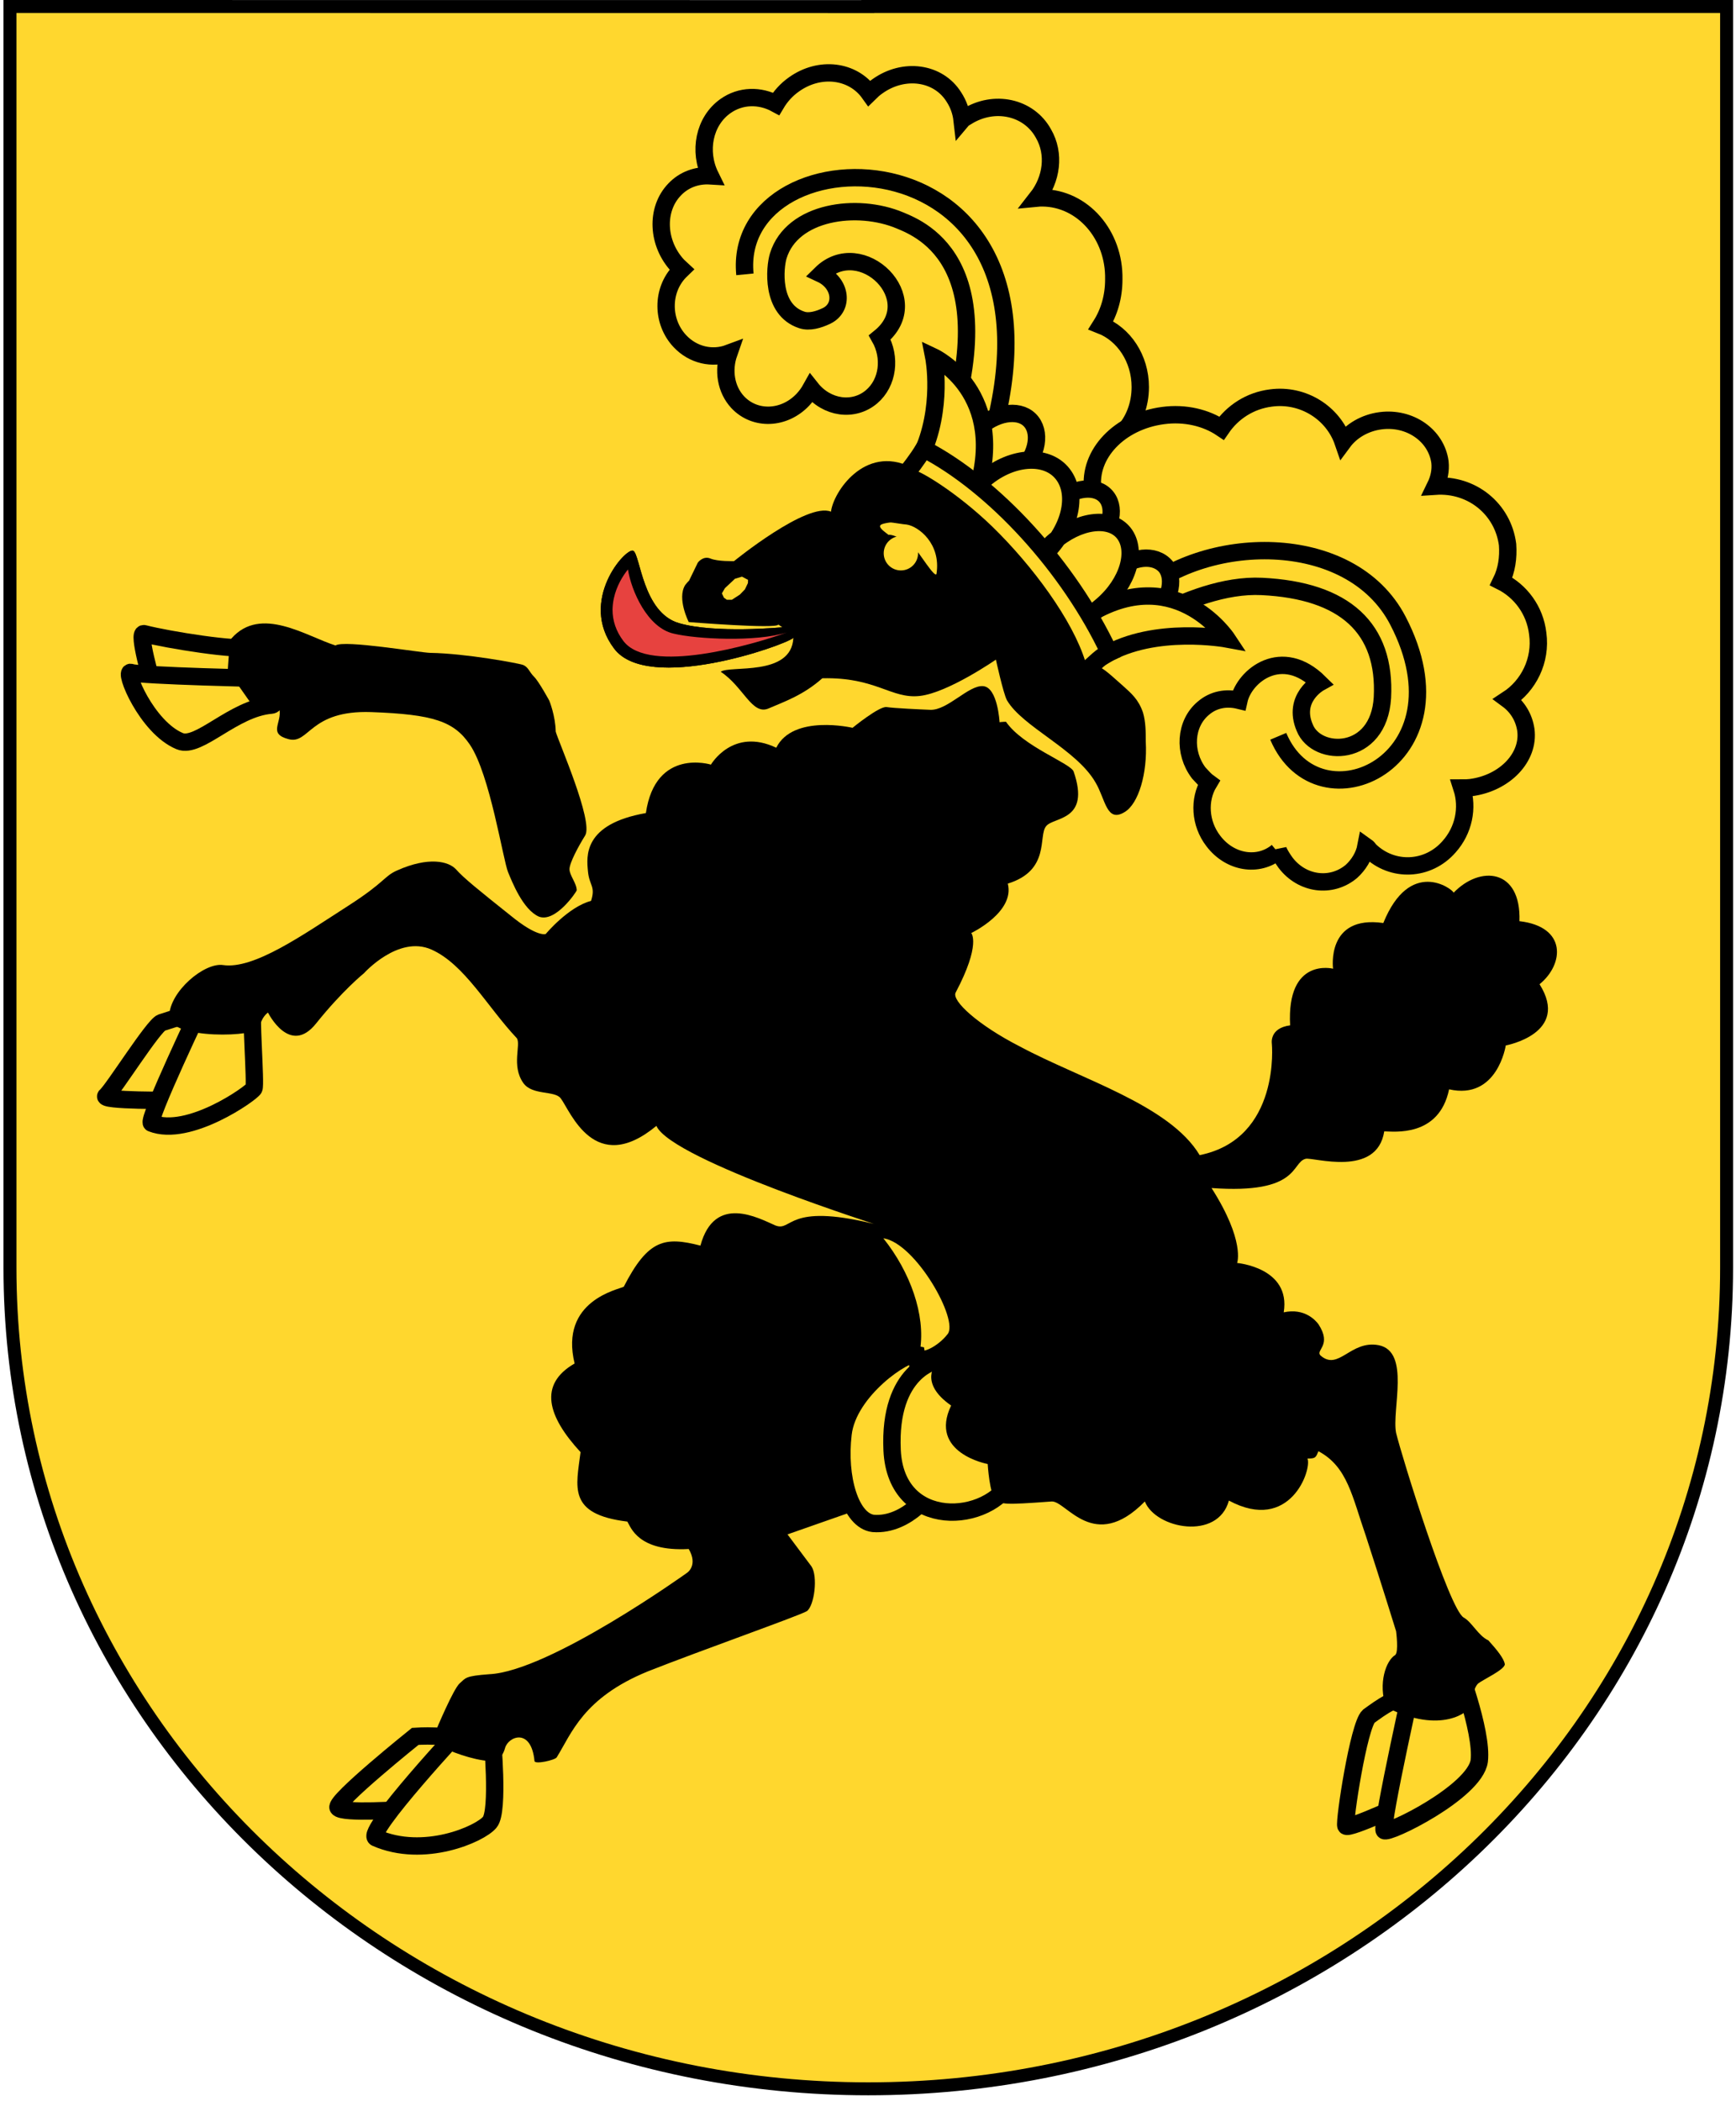 <svg width="100" height="121" viewBox="0 0 100 121" fill="none" xmlns="http://www.w3.org/2000/svg">
<g clip-path="url(#clip0_275_78658)">
<path d="M49.91 0.375H99.516V73.21C99.516 99.379 77.318 120.598 49.945 120.598C22.567 120.598 0.376 99.379 0.376 73.21V0.375H49.91Z" fill="#FFD72E"/>
<path fill-rule="evenodd" clip-rule="evenodd" d="M0.201 0L49.614 0.005V3.4963e-05H99.831V73.012C99.831 99.375 77.535 120.671 50.013 120.671C22.523 120.671 0.201 99.375 0.201 73.012V0ZM50.36 0.746V0.751L0.947 0.746V73.012C0.947 98.932 22.904 119.925 50.013 119.925C77.154 119.925 99.085 98.932 99.085 73.012V0.746H50.36Z" fill="black"/>
<path d="M8.763 39.353C8.763 39.353 11.947 40.105 13.663 39.484C14.684 39.116 14.774 37.195 14.489 37.274C13.721 37.5 9.679 36.853 8.295 36.495C7.9 36.395 8.763 39.353 8.763 39.353V39.353Z" stroke="black" stroke-miterlimit="10"/>
<path d="M15.473 39.084C15.473 39.084 8.026 38.921 7.552 38.731C7.073 38.542 8.442 41.895 10.352 42.684C11.452 43.137 13.431 40.789 15.626 40.61C16.168 40.568 15.473 39.084 15.473 39.084Z" fill="#FFD72E"/>
<path d="M13.337 36.763C13.211 36.895 13.121 38.605 13.121 38.605L14.795 40.99C14.795 40.99 16.137 40.542 16.095 40.832C16.258 41.632 15.416 42.253 16.621 42.569C17.821 42.89 17.816 40.884 21.39 41.011C24.958 41.142 26.153 41.537 27.069 42.89C28.226 44.6 28.974 49.521 29.268 50.232C29.489 50.763 30.116 52.384 31.042 52.79C32.011 53.158 33.221 51.332 33.221 51.279C33.221 50.868 32.805 50.416 32.805 50.058C32.805 49.695 33.321 48.737 33.705 48.121C34.205 47.316 32.147 42.663 32.011 42.132C31.995 41.216 31.642 40.353 31.642 40.353C31.642 40.353 31.047 39.258 30.768 38.979C30.484 38.705 30.432 38.39 30.095 38.284C29.847 38.2 26.842 37.632 24.79 37.6C24.195 37.59 19.816 36.837 19.326 37.174C17.637 36.642 15.026 34.858 13.337 36.763Z" fill="black"/>
<path d="M52.789 78C52.842 78.316 53.789 85.368 53.789 85.579C53.789 85.789 52.3 87.894 50.3 87.737C48.995 87.579 48.263 85.105 48.563 82.579C48.858 80.052 52.163 77.842 52.789 78Z" stroke="black"/>
<path d="M58.316 85.158C56.895 82.894 53.947 78.368 53.947 78.368C53.947 78.368 51.174 78.894 51.389 83.526C51.611 88.158 57 87.789 58.316 85.158Z" fill="#FFD72E"/>
<path d="M58.316 85.158C56.895 82.894 53.947 78.368 53.947 78.368C53.947 78.368 51.174 78.894 51.389 83.526C51.611 88.158 57 87.789 58.316 85.158Z" stroke="black"/>
<path d="M15.474 39.084C15.474 39.084 8.026 38.921 7.553 38.731C7.074 38.542 8.442 41.895 10.353 42.684C11.453 43.137 13.432 40.789 15.626 40.61C16.169 40.568 15.474 39.084 15.474 39.084Z" stroke="black" stroke-miterlimit="10"/>
<path d="M11.889 58.105L10.137 63.368C10.137 63.368 5.689 63.421 6.116 63.105C6.537 62.737 8.847 59.052 9.305 58.895C9.763 58.737 11.889 58.105 11.889 58.105Z" stroke="black" stroke-miterlimit="10"/>
<path d="M11.71 57.684C11.71 57.684 14.779 58.158 14.589 58.105C14.4 58.053 14.752 62.474 14.626 62.684C14.505 62.947 10.873 65.526 8.731 64.684C8.415 64.579 11.71 57.684 11.71 57.684Z" fill="#FFD72E"/>
<path d="M11.71 57.684C11.71 57.684 14.779 58.158 14.589 58.105C14.4 58.053 14.752 62.474 14.626 62.684C14.505 62.947 10.873 65.526 8.731 64.684C8.415 64.579 11.71 57.684 11.71 57.684V57.684Z" stroke="black" stroke-miterlimit="10"/>
<path d="M23.921 100C23.921 100 26.116 99.842 26.495 100.368C26.874 100.894 23.331 104.21 23.331 104.21C23.331 104.21 19.689 104.473 19.474 104.105C19.258 103.737 23.921 100 23.921 100V100Z" stroke="black"/>
<path d="M26.747 99.368L28.347 99.947C28.347 99.947 28.763 104.316 28.21 104.947C27.647 105.631 24.41 107.052 21.652 105.842C21.005 105.526 26.747 99.368 26.747 99.368Z" fill="#FFD72E"/>
<path d="M26.747 99.368L28.347 99.947C28.347 99.947 28.763 104.316 28.21 104.947C27.647 105.631 24.41 107.052 21.652 105.842C21.005 105.526 26.747 99.368 26.747 99.368ZM78.842 98.842C79.579 98.316 80.368 97.684 81.631 97.631L81.421 103.631C81.421 103.631 77.631 105.421 77.526 105.158C77.421 104.895 78.263 99.368 78.842 98.842Z" stroke="black"/>
<path d="M81.579 96C81.579 96 79.526 105.105 79.737 105.421C79.895 105.684 84.947 103.21 85.21 101.421C85.421 99.684 83.842 95.631 83.842 95.631L81.579 96Z" fill="#FFD72E"/>
<path d="M81.579 96C81.579 96 79.526 105.105 79.737 105.421C79.895 105.684 84.947 103.21 85.21 101.421C85.421 99.684 83.842 95.631 83.842 95.631L81.579 96Z" stroke="black"/>
<path d="M54.579 76.842C54 77.579 53.105 77.947 53 77.737C53.316 75.737 52.442 73.263 50.884 71.316C52.737 71.579 55.263 76.052 54.579 76.842ZM29.768 59.789C30.026 60.158 29.442 61.368 30.142 62.368C30.658 63.105 31.973 62.789 32.305 63.263C32.863 64 34.247 67.789 37.81 64.842C38.705 66.842 51.342 70.789 50.284 70.473C45.305 69.263 45.647 70.947 44.673 70.579C43.7 70.158 41.163 68.737 40.347 71.737C38.294 71.21 37.337 71.368 35.931 74.105C35.647 74.263 32.215 74.894 33.1 78.526C30.994 79.737 31.547 81.579 33.442 83.631C33.194 85.631 32.668 87.21 36.137 87.631C36.337 87.947 36.742 89.368 39.673 89.21C40.226 90.158 39.579 90.579 39.579 90.579C39.579 90.579 31.652 96.263 28.179 96.421C26.773 96.526 26.842 96.631 26.479 96.947C26.116 97.263 25.126 99.631 25.126 99.631C25.126 99.631 24.731 100.263 25.289 100.526C25.837 100.842 27.231 101.368 28.2 101.421C28.494 101.473 28.916 101.315 29.089 100.684C29.268 100 30.6 99.473 30.789 101.421C30.81 101.631 31.968 101.368 32.068 101.21C32.921 99.842 33.584 97.789 37.305 96.263C40.373 95.052 46.042 93.052 46.479 92.789C46.91 92.473 47.126 90.789 46.742 90.21C46.352 89.684 45.363 88.368 45.363 88.368C45.363 88.368 48.958 87.105 49.268 87C46.605 82.894 50.337 77.579 54 78.421C53.895 78.526 52.895 79.631 54.789 80.947C53.473 83.684 56.895 84.316 56.895 84.316C56.895 84.316 57 86.105 57.368 86.368C57.737 86.631 57.737 86.684 60.579 86.473C61.421 86.421 63 89.473 65.947 86.473C66.579 88.052 70.158 88.737 70.789 86.421C74.316 88.316 75.579 84.631 75.316 84C75.789 84 75.789 83.947 75.947 83.579C77.631 84.473 77.894 86.21 78.684 88.473C79.526 91.052 80.421 93.947 80.421 93.947C80.421 93.947 80.579 95.158 80.368 95.316C79.842 95.631 79.368 96.947 79.842 98.316C83.052 99.947 84.684 98.526 84.684 98.263C84.737 98 84.894 97.158 85.158 96.947C85.421 96.737 86.684 96.158 86.684 95.842C86.631 95.526 86.263 95.052 85.737 94.473C85.158 94.21 84.789 93.421 84.316 93.158C83.473 92.684 80.737 83.842 80.421 82.526C80.158 81.21 81.263 77.842 79.421 77.473C77.789 77.158 77.105 79 76.052 78.052C75.789 77.737 76.737 77.473 75.947 76.263C75.789 76.052 75.158 75.316 73.947 75.579C74.368 73 71.263 72.737 71.263 72.737C71.263 72.737 71.737 71.473 69.789 68.421C74.894 68.789 74.368 66.947 75.21 66.737C75.631 66.631 79.316 67.842 79.737 65.158C80.263 65.158 82.894 65.526 83.473 62.736C86.263 63.368 86.737 60.21 86.737 60.21C86.737 60.21 90.473 59.526 88.684 56.684C90.105 55.526 90.263 53.368 87.526 53.052C87.631 50.026 85.263 49.826 83.737 51.41C83.631 51.168 81.21 49.4 79.684 53.158C76.368 52.684 76.789 55.789 76.789 55.789C76.789 55.789 74.105 55.105 74.316 59.052C73.105 59.21 73.263 60.105 73.263 60.105C73.263 60.105 73.789 65.579 69.105 66.526C67.368 63.631 62.263 62.158 58.737 60.263C56.368 59.052 54.789 57.631 55.052 57.158C56.526 54.368 55.947 53.736 55.947 53.736C55.947 53.736 58.473 52.531 58.052 50.889C60.526 50.126 59.789 48.121 60.263 47.579C60.684 47.036 62.842 47.3 61.842 44.426C61.631 43.937 58.947 43 57.947 41.568C57.737 41.568 57.579 41.594 57.579 41.594C57.579 41.594 57.473 39.584 56.631 39.516C55.789 39.447 54.579 40.926 53.579 40.879C53.052 40.858 51.495 40.789 51.073 40.721C50.647 40.658 49.11 41.916 49.11 41.916C49.11 41.916 45.689 41.115 44.715 43.063C42.205 41.873 40.952 44.036 40.952 44.036C40.952 44.036 37.758 43.042 37.205 46.826C33.568 47.463 33.789 49.337 33.868 50.173C33.942 51.016 34.321 51.026 34.047 51.884C32.737 52.226 31.437 53.789 31.437 53.789C31.437 53.789 30.968 54 29.421 52.736C27.579 51.268 26.705 50.563 26.279 50.079C25.847 49.594 24.684 49.326 22.884 50.126C22.105 50.468 22.21 50.789 20.031 52.184C17.447 53.842 14.626 55.842 12.847 55.579C11.768 55.421 9.768 57.105 9.747 58.526C9.731 59.894 14.915 59.736 14.973 59.158C15.037 58.579 15.437 58.316 15.437 58.316C15.437 58.316 16.689 60.842 18.205 58.947C19.721 57.052 20.963 56.052 20.963 56.052C20.963 56.052 22.942 53.842 24.847 54.684C26.752 55.526 28.079 58 29.768 59.789Z" fill="black"/>
<path d="M42.91 15.8C42.074 7.289 62.368 7.105 57.053 25.442" stroke="black"/>
<path d="M60.263 32.447C60.789 32.863 64.053 25.6 64.684 24.926C65.316 24.258 65.684 23.326 65.684 22.289C65.684 20.647 64.737 19.247 63.421 18.732C63.895 17.984 64.158 17.079 64.158 16.095C64.21 13.521 62.368 11.416 60.053 11.395C59.947 11.389 59.842 11.4 59.737 11.41C60.579 10.337 60.789 8.863 60.105 7.689C59.263 6.158 57.263 5.726 55.684 6.721C55.579 6.779 55.474 6.847 55.421 6.91C55.368 6.442 55.211 5.989 54.947 5.589C54.053 4.155 52.063 3.881 50.542 4.971C50.368 5.092 50.216 5.227 50.074 5.368C49.126 4.039 47.216 3.801 45.731 4.864C45.3 5.168 44.958 5.553 44.705 5.979C43.779 5.474 42.663 5.484 41.779 6.116C40.563 6.984 40.221 8.71 40.916 10.126C40.153 10.079 39.405 10.337 38.858 10.916C37.758 12.058 37.847 14.021 39.047 15.305C39.121 15.379 39.2 15.453 39.274 15.521C39.231 15.563 39.189 15.6 39.147 15.642C38.105 16.732 38.111 18.526 39.163 19.647C39.931 20.463 41.037 20.695 41.984 20.342C41.642 21.321 41.805 22.426 42.5 23.168C43.489 24.216 45.163 24.158 46.242 23.026C46.431 22.826 46.589 22.605 46.721 22.368C47.626 23.51 49.174 23.726 50.205 22.852C51.158 22.042 51.331 20.584 50.679 19.437C53.421 17.216 49.595 13.51 47.295 15.774C48.458 16.316 48.616 17.7 47.621 18.189C47.147 18.416 46.616 18.568 46.189 18.426C44.384 17.837 44.632 15.384 44.831 14.737C45.621 12.163 49.379 11.658 51.842 12.695C53.105 13.221 58.263 15.274 54.053 26.621" stroke="black"/>
<path d="M86.842 40.284C88.052 39.495 88.789 38.042 88.579 36.495C88.421 35.132 87.579 34.037 86.474 33.484C86.789 32.842 86.895 32.121 86.842 31.368C86.579 29.316 84.789 27.858 82.684 28C82.895 27.568 83 27.1 82.947 26.61C82.737 25.074 81.21 24.011 79.526 24.232C78.632 24.347 77.842 24.811 77.368 25.453C76.789 23.768 75.052 22.674 73.21 22.921C72 23.074 71 23.737 70.368 24.658C69.474 24.058 68.263 23.763 67 23.932C64.474 24.263 62.684 26.163 62.947 28.184C63 28.832 63.263 29.416 63.684 29.89L59.947 32.442L63.421 37.426C63.421 37.426 68.421 33.563 72.684 33.774C77.474 34.005 79.842 36.184 79.632 40.179C79.421 43.658 75.842 43.632 75.158 41.91C74.421 40.195 76 39.321 76 39.321C73.842 37.19 71.684 38.905 71.368 40.332C70.632 40.153 69.895 40.289 69.316 40.789C68.263 41.668 68.158 43.337 69.052 44.516C69.263 44.737 69.421 44.932 69.632 45.084C69.052 46.047 69.105 47.416 69.895 48.437C70.842 49.684 72.474 49.958 73.579 49.047C73.579 49.026 73.632 49 73.632 48.979C73.737 49.226 73.895 49.463 74.052 49.684C75 50.932 76.684 51.158 77.842 50.19C78.263 49.81 78.579 49.295 78.684 48.742C78.789 48.816 78.842 48.895 78.895 48.968C80.21 50.247 82.263 50.153 83.474 48.763C84.316 47.821 84.579 46.526 84.21 45.384C84.421 45.384 84.579 45.379 84.737 45.358C86.684 45.1 88.105 43.616 87.895 42.037C87.789 41.321 87.421 40.711 86.842 40.284Z" fill="#FFD72E"/>
<path d="M73.632 42.405C75.947 47.884 84.737 43.842 80.526 35.747C77.789 30.474 69.263 30.742 65.421 34.4M86.842 40.284C88.052 39.495 88.789 38.042 88.579 36.495C88.421 35.132 87.579 34.037 86.474 33.484C86.789 32.842 86.895 32.121 86.842 31.368C86.579 29.316 84.789 27.858 82.684 28C82.895 27.568 83 27.1 82.947 26.61C82.737 25.074 81.21 24.011 79.526 24.232C78.632 24.347 77.842 24.811 77.368 25.453C76.789 23.768 75.052 22.674 73.21 22.921C72 23.074 71 23.737 70.368 24.658C69.474 24.058 68.263 23.763 67 23.932C64.474 24.263 62.684 26.163 62.947 28.184C63 28.832 63.263 29.416 63.684 29.89L59.947 32.442L63.421 37.426C63.421 37.426 68.421 33.563 72.684 33.774C77.474 34.005 79.842 36.184 79.632 40.179C79.421 43.658 75.842 43.632 75.158 41.91C74.421 40.195 76 39.321 76 39.321C73.842 37.19 71.684 38.905 71.368 40.332C70.632 40.153 69.895 40.289 69.316 40.789C68.263 41.668 68.158 43.337 69.052 44.516C69.263 44.737 69.421 44.932 69.632 45.084C69.052 46.047 69.105 47.416 69.895 48.437C70.842 49.684 72.474 49.958 73.579 49.047C73.579 49.026 73.632 49 73.632 48.979C73.737 49.226 73.895 49.463 74.052 49.684C75 50.932 76.684 51.158 77.842 50.19C78.263 49.81 78.579 49.295 78.684 48.742C78.789 48.816 78.842 48.895 78.895 48.968C80.21 50.247 82.263 50.153 83.474 48.763C84.316 47.821 84.579 46.526 84.21 45.384C84.421 45.384 84.579 45.379 84.737 45.358C86.684 45.1 88.105 43.616 87.895 42.037C87.789 41.321 87.421 40.711 86.842 40.284Z" stroke="black"/>
<path d="M60.053 31.874C60.631 32.595 61.895 32.442 62.895 31.548C63.947 30.653 64.316 29.342 63.737 28.621C63.158 27.9 61.842 28.048 60.842 28.948C59.842 29.842 59.474 31.153 60.053 31.874Z" fill="#FFD72E"/>
<path d="M55.737 27.553C56.316 28.305 57.632 28.19 58.632 27.29C59.684 26.395 60 25.053 59.421 24.305C58.842 23.553 57.526 23.669 56.474 24.563C55.474 25.463 55.158 26.805 55.737 27.553Z" fill="#FFD72E"/>
<path d="M63.368 35.942C64 36.69 65.316 36.558 66.316 35.642C67.368 34.726 67.737 33.379 67.158 32.632C66.526 31.879 65.21 32.016 64.21 32.926C63.158 33.842 62.789 35.195 63.368 35.942Z" fill="#FFD72E"/>
<path d="M60.053 31.874C60.632 32.595 61.895 32.442 62.895 31.547C63.947 30.653 64.316 29.342 63.737 28.621C63.158 27.9 61.842 28.047 60.842 28.947C59.842 29.842 59.474 31.153 60.053 31.874ZM55.737 27.553C56.316 28.305 57.632 28.19 58.632 27.29C59.684 26.395 60 25.053 59.421 24.305C58.842 23.553 57.526 23.669 56.474 24.563C55.474 25.463 55.158 26.805 55.737 27.553ZM63.368 35.942C64 36.69 65.316 36.558 66.316 35.642C67.368 34.726 67.737 33.379 67.158 32.632C66.526 31.879 65.21 32.016 64.21 32.926C63.158 33.842 62.789 35.195 63.368 35.942V35.942Z" stroke="black"/>
<path d="M53.053 26.258C54.368 23.484 53.79 20.563 53.79 20.563C53.79 20.563 58.158 22.631 56.211 28.51C56 28.316 54.158 26.873 53.053 26.258Z" fill="#FFD72E"/>
<path d="M63.631 37.742C66.526 36.026 70.684 36.8 70.684 36.8C70.684 36.8 67.579 32.111 62.315 35.642C62.526 35.821 63.21 36.632 63.631 37.742Z" fill="#FFD72E"/>
<path d="M53.053 26.258C54.368 23.484 53.79 20.563 53.79 20.563C53.79 20.563 58.158 22.631 56.211 28.51C56 28.316 54.158 26.873 53.053 26.258V26.258Z" stroke="black"/>
<path d="M63.631 37.742C66.526 36.026 70.684 36.8 70.684 36.8C70.684 36.8 67.579 32.111 62.315 35.642C62.526 35.821 63.21 36.632 63.631 37.742Z" stroke="black"/>
<path d="M45.7 36.737C45.163 37.189 37.326 39.937 35.379 37.358C33.284 34.595 36.068 31.5 36.479 31.721C36.884 31.942 37.016 35.268 39.1 35.884C41.179 36.5 45.068 36.126 45.068 36.126L45.7 36.737Z" fill="#050102"/>
<path d="M55.316 32.479C56.316 33.679 58.368 33.489 60 32.058C61.632 30.626 62.158 28.489 61.21 27.289C60.263 26.089 58.158 26.273 56.579 27.705C54.947 29.142 54.368 31.279 55.316 32.479Z" fill="#FFD72E"/>
<path d="M59.369 35.421C60.158 36.426 62 36.179 63.474 34.879C65 33.574 65.526 31.71 64.737 30.705C63.947 29.705 62.105 29.947 60.632 31.253C59.158 32.553 58.579 34.421 59.369 35.421Z" fill="#FFD72E"/>
<path d="M55.316 32.479C56.316 33.679 58.368 33.489 60 32.058C61.632 30.626 62.158 28.489 61.21 27.289C60.263 26.089 58.158 26.273 56.579 27.705C54.947 29.142 54.368 31.279 55.316 32.479ZM59.368 35.421C60.158 36.426 62 36.179 63.474 34.879C65 33.574 65.526 31.71 64.737 30.705C63.947 29.705 62.105 29.947 60.632 31.253C59.158 32.553 58.579 34.421 59.368 35.421V35.421Z" stroke="black"/>
<path d="M51.963 27.568C57.842 30.847 61.316 36.71 62.21 38.805C62.947 38.442 63.21 37.884 63.895 37.579C61.579 32.652 57.263 27.947 53.21 25.847C52.842 26.463 52.426 26.984 51.963 27.568Z" fill="#FFD72E"/>
<path d="M51.963 27.568C57.842 30.847 61.316 36.71 62.21 38.805C62.947 38.442 63.21 37.884 63.895 37.579C61.579 32.652 57.263 27.947 53.21 25.847C52.842 26.463 52.426 26.984 51.963 27.568V27.568Z" stroke="black"/>
<path d="M57.158 30.326C59.474 32.579 61.789 35.711 62.526 38.116C62.421 38.258 62.895 38.011 62.684 38.111C63.579 38.447 63.737 38.668 64.684 39.495C65.158 39.926 65.579 40.268 65.842 41.042C66 41.589 66 42.147 66 42.705C66.105 44.553 65.579 46.289 64.79 46.763C63.737 47.416 63.684 46.032 63.105 45.063C62 43.142 58.895 41.868 58 40.321C57.789 39.921 57.368 37.989 57.368 37.989C57.368 37.989 54.632 39.884 53 40.079C51.332 40.274 50.484 38.989 47.368 39.063C46.279 40.032 45.19 40.405 44.274 40.8C43.321 41.216 42.821 39.542 41.516 38.689C42.011 38.3 45.595 38.989 45.7 36.737C45.163 37.189 37.326 39.937 35.379 37.358C33.284 34.595 36.068 31.5 36.479 31.721C36.884 31.942 37.016 35.268 39.1 35.884C41.179 36.5 45.068 36.126 45.068 36.126C45.068 36.126 44.937 36.047 44.837 35.968C44.763 36.237 39.674 35.826 39.674 35.826C39.674 35.826 38.984 34.474 39.468 33.695C39.668 33.447 39.69 33.447 39.69 33.447L40.195 32.405C40.195 32.405 40.495 31.989 40.926 32.168C41.358 32.347 42.284 32.316 42.284 32.316C42.284 32.316 46.479 28.895 47.868 29.468C47.995 28.353 49.8 25.605 52.458 26.895C52.621 26.795 52.463 27 52.59 27.058C52.947 27.068 55.105 28.342 57.158 30.326Z" fill="black"/>
<path d="M35.358 34.468C35.31 34.689 35.289 34.905 35.284 35.11C35.284 35.752 35.489 36.358 35.905 36.91C37.379 38.873 43.368 37.131 45.326 36.426C43.526 36.984 40.132 36.81 38.816 36.494C37.284 36.163 36.358 33.994 36.174 32.8V32.794C35.874 33.163 35.511 33.752 35.358 34.468Z" fill="#E7423F"/>
<path d="M52.621 31.484C52.515 31.389 51.589 30.758 51.173 30.8C51.047 30.679 50.473 30.337 50.784 30.2C50.947 30.126 51.258 30.089 51.321 30.089C51.389 30.089 52.079 30.205 52.226 30.21C52.894 30.305 54.21 31.295 53.947 33.037C53.894 33.389 52.894 31.732 52.621 31.484Z" fill="#FFD72E"/>
<path d="M42.337 33.331L42.742 33.21L43.089 33.395L43.084 33.579L42.91 33.942L42.621 34.242L42.158 34.542H41.868L41.7 34.421L41.584 34.174L41.758 33.874L42.337 33.331Z" fill="#FFD72E"/>
<path d="M51.895 32.852C52.441 32.852 52.884 32.41 52.884 31.863C52.884 31.317 52.441 30.873 51.895 30.873C51.348 30.873 50.905 31.317 50.905 31.863C50.905 32.41 51.348 32.852 51.895 32.852Z" fill="#FFD72E"/>
</g>
<defs>
<clipPath id="clip0_275_78658">
<rect width="100" height="120.88" fill="white"/>
</clipPath>
</defs>
</svg>

